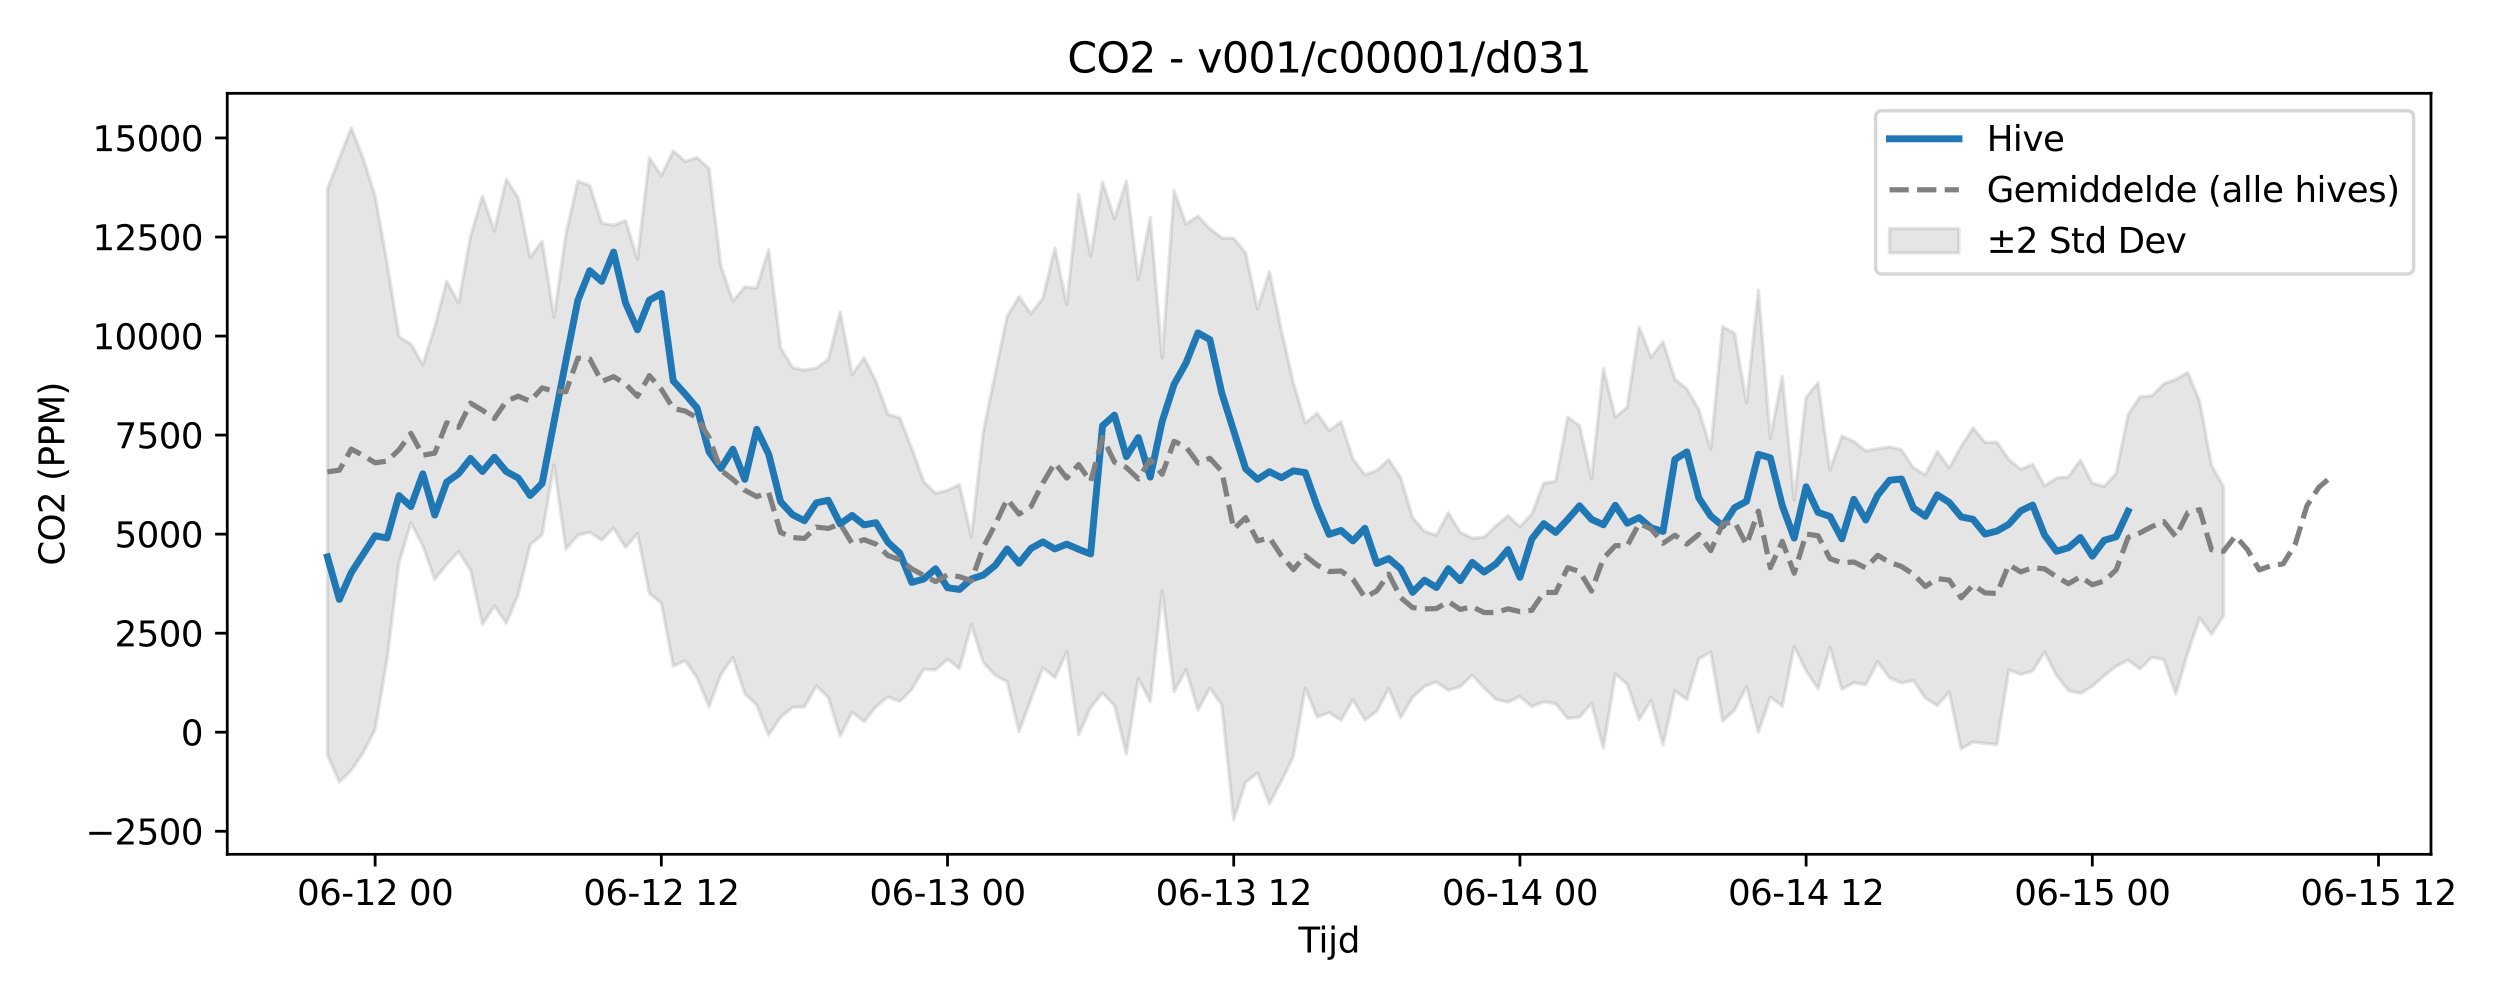 <?xml version="1.0" encoding="utf-8" standalone="no"?>
<!DOCTYPE svg PUBLIC "-//W3C//DTD SVG 1.1//EN"
  "http://www.w3.org/Graphics/SVG/1.1/DTD/svg11.dtd">
<svg xmlns:xlink="http://www.w3.org/1999/xlink" width="720pt" height="288pt" viewBox="0 0 720 288" xmlns="http://www.w3.org/2000/svg" version="1.1">
 <defs>
  <style type="text/css">*{stroke-linejoin: round; stroke-linecap: butt}</style>
 </defs>
 <g id="figure_1">
  <g id="patch_1">
   <path d="M 0 288 
L 720 288 
L 720 0 
L 0 0 
z
" style="fill: #ffffff"/>
  </g>
  <g id="axes_1">
   <g id="patch_2">
    <path d="M 65.45 246.04 
L 700.121 246.04 
L 700.121 26.88 
L 65.45 26.88 
z
" style="fill: #ffffff"/>
   </g>
   <g id="FillBetweenPolyCollection_1">
    <defs>
     <path id="mb97b00d0eb" d="M 94.299 -233.674 
L 94.299 -70.543 
L 97.733 -62.769 
L 101.167 -66.14 
L 104.602 -71.246 
L 108.036 -77.915 
L 111.47 -98.066 
L 114.905 -125.894 
L 118.339 -137.436 
L 121.774 -130.811 
L 125.208 -121.148 
L 128.642 -125.442 
L 132.077 -129.102 
L 135.511 -123.837 
L 138.945 -108.133 
L 142.38 -113.485 
L 145.814 -108.49 
L 149.249 -116.764 
L 152.683 -131.086 
L 156.117 -133.995 
L 159.552 -154.118 
L 162.986 -129.87 
L 166.42 -133.876 
L 169.855 -134.707 
L 173.289 -132.468 
L 176.723 -135.931 
L 180.158 -130.332 
L 183.592 -134.358 
L 187.027 -117.059 
L 190.461 -114.342 
L 193.895 -96.178 
L 197.33 -97.713 
L 200.764 -92.793 
L 204.198 -84.501 
L 207.633 -93.753 
L 211.067 -98.6 
L 214.501 -88.248 
L 217.936 -84.907 
L 221.37 -76.27 
L 224.805 -81.426 
L 228.239 -84.27 
L 231.673 -84.422 
L 235.108 -90.447 
L 238.542 -87.115 
L 241.976 -76.074 
L 245.411 -82.89 
L 248.845 -80.205 
L 252.279 -84.437 
L 255.714 -87.325 
L 259.148 -85.996 
L 262.583 -89.422 
L 266.017 -95.256 
L 269.451 -95.084 
L 272.886 -98.105 
L 276.32 -95.41 
L 279.754 -108.106 
L 283.189 -97.235 
L 286.623 -93.482 
L 290.057 -91.701 
L 293.492 -77.335 
L 296.926 -86.65 
L 300.361 -95.715 
L 303.795 -92.815 
L 307.229 -100.248 
L 310.664 -76.375 
L 314.098 -84.255 
L 317.532 -88.402 
L 320.967 -84.812 
L 324.401 -70.874 
L 327.836 -92.588 
L 331.27 -85.918 
L 334.704 -117.913 
L 338.139 -88.775 
L 341.573 -95.093 
L 345.007 -83.499 
L 348.442 -89.856 
L 351.876 -85.027 
L 355.31 -51.922 
L 358.745 -62.752 
L 362.179 -65.385 
L 365.614 -56.523 
L 369.048 -63.089 
L 372.482 -70.087 
L 375.917 -89.748 
L 379.351 -81.497 
L 382.785 -82.746 
L 386.22 -80.588 
L 389.654 -86.489 
L 393.088 -80.641 
L 396.523 -83.181 
L 399.957 -89.711 
L 403.392 -81.356 
L 406.826 -87.132 
L 410.26 -90.317 
L 413.695 -91.581 
L 417.129 -89.186 
L 420.563 -90.269 
L 423.998 -93.516 
L 427.432 -89.891 
L 430.866 -86.57 
L 434.301 -85.795 
L 437.735 -87.454 
L 441.17 -84.493 
L 444.604 -85.889 
L 448.038 -85.341 
L 451.473 -81.11 
L 454.907 -81.472 
L 458.341 -85.431 
L 461.776 -72.531 
L 465.21 -93.878 
L 468.644 -90.939 
L 472.079 -80.744 
L 475.513 -86.285 
L 478.948 -73.474 
L 482.382 -88.98 
L 485.816 -86.566 
L 489.251 -98.201 
L 492.685 -100.221 
L 496.119 -80.336 
L 499.554 -83.533 
L 502.988 -90.186 
L 506.423 -77.131 
L 509.857 -87.235 
L 513.291 -84.578 
L 516.726 -101.815 
L 520.16 -94.833 
L 523.594 -89.631 
L 527.029 -101.575 
L 530.463 -89.447 
L 533.897 -91.422 
L 537.332 -90.753 
L 540.766 -97.421 
L 544.201 -92.796 
L 547.635 -91.289 
L 551.069 -92.005 
L 554.504 -86.946 
L 557.938 -84.774 
L 561.372 -88.657 
L 564.807 -72.279 
L 568.241 -74.318 
L 571.675 -73.899 
L 575.11 -73.537 
L 578.544 -95.068 
L 581.979 -93.738 
L 585.413 -94.766 
L 588.847 -100.24 
L 592.282 -93.472 
L 595.716 -89.085 
L 599.15 -88.348 
L 602.585 -90.35 
L 606.019 -93.416 
L 609.453 -96.101 
L 612.888 -97.895 
L 616.322 -95.322 
L 619.757 -98.731 
L 623.191 -98.043 
L 626.625 -88.177 
L 630.06 -99.928 
L 633.494 -110.02 
L 636.928 -105.332 
L 640.363 -110.607 
L 640.363 -147.876 
L 640.363 -147.876 
L 636.928 -153.955 
L 633.494 -172.432 
L 630.06 -180.713 
L 626.625 -178.739 
L 623.191 -177.479 
L 619.757 -173.992 
L 616.322 -173.73 
L 612.888 -168.571 
L 609.453 -151.626 
L 606.019 -147.925 
L 602.585 -148.836 
L 599.15 -155.483 
L 595.716 -150.68 
L 592.282 -150.354 
L 588.847 -148.077 
L 585.413 -154.291 
L 581.979 -152.825 
L 578.544 -155.632 
L 575.11 -160.634 
L 571.675 -160.596 
L 568.241 -164.766 
L 564.807 -159.401 
L 561.372 -153.237 
L 557.938 -157.94 
L 554.504 -151.271 
L 551.069 -153.277 
L 547.635 -158.431 
L 544.201 -159.298 
L 540.766 -158.721 
L 537.332 -158.138 
L 533.897 -160.875 
L 530.463 -162.356 
L 527.029 -152.607 
L 523.594 -177.78 
L 520.16 -173.58 
L 516.726 -144.014 
L 513.291 -179.603 
L 509.857 -161.775 
L 506.423 -204.465 
L 502.988 -171.974 
L 499.554 -191.997 
L 496.119 -193.951 
L 492.685 -158.618 
L 489.251 -170.038 
L 485.816 -176.019 
L 482.382 -178.75 
L 478.948 -189.592 
L 475.513 -185.095 
L 472.079 -193.742 
L 468.644 -170.727 
L 465.21 -167.825 
L 461.776 -181.858 
L 458.341 -150.146 
L 454.907 -165.389 
L 451.473 -167.891 
L 448.038 -149.348 
L 444.604 -148.897 
L 441.17 -139.98 
L 437.735 -136.281 
L 434.301 -139.5 
L 430.866 -136.621 
L 427.432 -133.276 
L 423.998 -133.011 
L 420.563 -134.705 
L 417.129 -140.34 
L 413.695 -133.873 
L 410.26 -134.968 
L 406.826 -138.913 
L 403.392 -150.419 
L 399.957 -155.649 
L 396.523 -152.487 
L 393.088 -151.255 
L 389.654 -155.834 
L 386.22 -166.492 
L 382.785 -164.03 
L 379.351 -168.971 
L 375.917 -166.178 
L 372.482 -177.79 
L 369.048 -192.839 
L 365.614 -209.725 
L 362.179 -199.043 
L 358.745 -215.11 
L 355.31 -219.362 
L 351.876 -219.471 
L 348.442 -222.156 
L 345.007 -225.779 
L 341.573 -223.455 
L 338.139 -233.022 
L 334.704 -184.905 
L 331.27 -225.3 
L 327.836 -207.559 
L 324.401 -235.849 
L 320.967 -225.019 
L 317.532 -235.589 
L 314.098 -214.274 
L 310.664 -232.033 
L 307.229 -200.368 
L 303.795 -216.566 
L 300.361 -202.125 
L 296.926 -197.672 
L 293.492 -202.534 
L 290.057 -196.875 
L 286.623 -180.384 
L 283.189 -163.582 
L 279.754 -133.373 
L 276.32 -148.432 
L 272.886 -146.8 
L 269.451 -145.904 
L 266.017 -149.311 
L 262.583 -158.904 
L 259.148 -167.635 
L 255.714 -168.694 
L 252.279 -178.145 
L 248.845 -184.943 
L 245.411 -180.105 
L 241.976 -198.147 
L 238.542 -184.509 
L 235.108 -181.961 
L 231.673 -181.416 
L 228.239 -182.15 
L 224.805 -187.914 
L 221.37 -216.102 
L 217.936 -205.039 
L 214.501 -205.385 
L 211.067 -201.25 
L 207.633 -211.38 
L 204.198 -239.471 
L 200.764 -242.572 
L 197.33 -241.525 
L 193.895 -244.535 
L 190.461 -237.427 
L 187.027 -242.573 
L 183.592 -213.385 
L 180.158 -224.472 
L 176.723 -223.106 
L 173.289 -223.773 
L 169.855 -234.544 
L 166.42 -235.852 
L 162.986 -220.538 
L 159.552 -196.606 
L 156.117 -218.562 
L 152.683 -213.814 
L 149.249 -231.034 
L 145.814 -236.426 
L 142.38 -221.447 
L 138.945 -231.539 
L 135.511 -219.967 
L 132.077 -200.735 
L 128.642 -207.033 
L 125.208 -193.865 
L 121.774 -182.969 
L 118.339 -188.951 
L 114.905 -190.996 
L 111.47 -212.314 
L 108.036 -231.509 
L 104.602 -242.374 
L 101.167 -251.158 
L 97.733 -242.399 
L 94.299 -233.674 
z
" style="stroke: #808080; stroke-opacity: 0.2"/>
    </defs>
    <g clip-path="url(#p42f99fdac4)">
     <use xlink:href="#mb97b00d0eb" x="0" y="288" style="fill: #808080; fill-opacity: 0.2; stroke: #808080; stroke-opacity: 0.2"/>
    </g>
   </g>
   <g id="matplotlib.axis_1">
    <g id="xtick_1">
     <g id="line2d_1">
      <defs>
       <path id="mdf3435627b" d="M 0 0 
L 0 3.5 
" style="stroke: #000000; stroke-width: 0.8"/>
      </defs>
      <g>
       <use xlink:href="#mdf3435627b" x="108.036" y="246.04" style="stroke: #000000; stroke-width: 0.8"/>
      </g>
     </g>
     <g id="text_1">
      <!-- 06-12 00 -->
      <g transform="translate(85.556 260.638) scale(0.1 -0.1)">
       <defs>
        <path id="DejaVuSans-30" d="M 2034 4250 
Q 1547 4250 1301 3770 
Q 1056 3291 1056 2328 
Q 1056 1369 1301 889 
Q 1547 409 2034 409 
Q 2525 409 2770 889 
Q 3016 1369 3016 2328 
Q 3016 3291 2770 3770 
Q 2525 4250 2034 4250 
z
M 2034 4750 
Q 2819 4750 3233 4129 
Q 3647 3509 3647 2328 
Q 3647 1150 3233 529 
Q 2819 -91 2034 -91 
Q 1250 -91 836 529 
Q 422 1150 422 2328 
Q 422 3509 836 4129 
Q 1250 4750 2034 4750 
z
" transform="scale(0.016)"/>
        <path id="DejaVuSans-36" d="M 2113 2584 
Q 1688 2584 1439 2293 
Q 1191 2003 1191 1497 
Q 1191 994 1439 701 
Q 1688 409 2113 409 
Q 2538 409 2786 701 
Q 3034 994 3034 1497 
Q 3034 2003 2786 2293 
Q 2538 2584 2113 2584 
z
M 3366 4563 
L 3366 3988 
Q 3128 4100 2886 4159 
Q 2644 4219 2406 4219 
Q 1781 4219 1451 3797 
Q 1122 3375 1075 2522 
Q 1259 2794 1537 2939 
Q 1816 3084 2150 3084 
Q 2853 3084 3261 2657 
Q 3669 2231 3669 1497 
Q 3669 778 3244 343 
Q 2819 -91 2113 -91 
Q 1303 -91 875 529 
Q 447 1150 447 2328 
Q 447 3434 972 4092 
Q 1497 4750 2381 4750 
Q 2619 4750 2861 4703 
Q 3103 4656 3366 4563 
z
" transform="scale(0.016)"/>
        <path id="DejaVuSans-2d" d="M 313 2009 
L 1997 2009 
L 1997 1497 
L 313 1497 
L 313 2009 
z
" transform="scale(0.016)"/>
        <path id="DejaVuSans-31" d="M 794 531 
L 1825 531 
L 1825 4091 
L 703 3866 
L 703 4441 
L 1819 4666 
L 2450 4666 
L 2450 531 
L 3481 531 
L 3481 0 
L 794 0 
L 794 531 
z
" transform="scale(0.016)"/>
        <path id="DejaVuSans-32" d="M 1228 531 
L 3431 531 
L 3431 0 
L 469 0 
L 469 531 
Q 828 903 1448 1529 
Q 2069 2156 2228 2338 
Q 2531 2678 2651 2914 
Q 2772 3150 2772 3378 
Q 2772 3750 2511 3984 
Q 2250 4219 1831 4219 
Q 1534 4219 1204 4116 
Q 875 4013 500 3803 
L 500 4441 
Q 881 4594 1212 4672 
Q 1544 4750 1819 4750 
Q 2544 4750 2975 4387 
Q 3406 4025 3406 3419 
Q 3406 3131 3298 2873 
Q 3191 2616 2906 2266 
Q 2828 2175 2409 1742 
Q 1991 1309 1228 531 
z
" transform="scale(0.016)"/>
        <path id="DejaVuSans-20" transform="scale(0.016)"/>
       </defs>
       <use xlink:href="#DejaVuSans-30"/>
       <use xlink:href="#DejaVuSans-36" transform="translate(63.623 0)"/>
       <use xlink:href="#DejaVuSans-2d" transform="translate(127.246 0)"/>
       <use xlink:href="#DejaVuSans-31" transform="translate(163.33 0)"/>
       <use xlink:href="#DejaVuSans-32" transform="translate(226.953 0)"/>
       <use xlink:href="#DejaVuSans-20" transform="translate(290.576 0)"/>
       <use xlink:href="#DejaVuSans-30" transform="translate(322.363 0)"/>
       <use xlink:href="#DejaVuSans-30" transform="translate(385.986 0)"/>
      </g>
     </g>
    </g>
    <g id="xtick_2">
     <g id="line2d_2">
      <g>
       <use xlink:href="#mdf3435627b" x="190.461" y="246.04" style="stroke: #000000; stroke-width: 0.8"/>
      </g>
     </g>
     <g id="text_2">
      <!-- 06-12 12 -->
      <g transform="translate(167.98 260.638) scale(0.1 -0.1)">
       <use xlink:href="#DejaVuSans-30"/>
       <use xlink:href="#DejaVuSans-36" transform="translate(63.623 0)"/>
       <use xlink:href="#DejaVuSans-2d" transform="translate(127.246 0)"/>
       <use xlink:href="#DejaVuSans-31" transform="translate(163.33 0)"/>
       <use xlink:href="#DejaVuSans-32" transform="translate(226.953 0)"/>
       <use xlink:href="#DejaVuSans-20" transform="translate(290.576 0)"/>
       <use xlink:href="#DejaVuSans-31" transform="translate(322.363 0)"/>
       <use xlink:href="#DejaVuSans-32" transform="translate(385.986 0)"/>
      </g>
     </g>
    </g>
    <g id="xtick_3">
     <g id="line2d_3">
      <g>
       <use xlink:href="#mdf3435627b" x="272.886" y="246.04" style="stroke: #000000; stroke-width: 0.8"/>
      </g>
     </g>
     <g id="text_3">
      <!-- 06-13 00 -->
      <g transform="translate(250.405 260.638) scale(0.1 -0.1)">
       <defs>
        <path id="DejaVuSans-33" d="M 2597 2516 
Q 3050 2419 3304 2112 
Q 3559 1806 3559 1356 
Q 3559 666 3084 287 
Q 2609 -91 1734 -91 
Q 1441 -91 1130 -33 
Q 819 25 488 141 
L 488 750 
Q 750 597 1062 519 
Q 1375 441 1716 441 
Q 2309 441 2620 675 
Q 2931 909 2931 1356 
Q 2931 1769 2642 2001 
Q 2353 2234 1838 2234 
L 1294 2234 
L 1294 2753 
L 1863 2753 
Q 2328 2753 2575 2939 
Q 2822 3125 2822 3475 
Q 2822 3834 2567 4026 
Q 2313 4219 1838 4219 
Q 1578 4219 1281 4162 
Q 984 4106 628 3988 
L 628 4550 
Q 988 4650 1302 4700 
Q 1616 4750 1894 4750 
Q 2613 4750 3031 4423 
Q 3450 4097 3450 3541 
Q 3450 3153 3228 2886 
Q 3006 2619 2597 2516 
z
" transform="scale(0.016)"/>
       </defs>
       <use xlink:href="#DejaVuSans-30"/>
       <use xlink:href="#DejaVuSans-36" transform="translate(63.623 0)"/>
       <use xlink:href="#DejaVuSans-2d" transform="translate(127.246 0)"/>
       <use xlink:href="#DejaVuSans-31" transform="translate(163.33 0)"/>
       <use xlink:href="#DejaVuSans-33" transform="translate(226.953 0)"/>
       <use xlink:href="#DejaVuSans-20" transform="translate(290.576 0)"/>
       <use xlink:href="#DejaVuSans-30" transform="translate(322.363 0)"/>
       <use xlink:href="#DejaVuSans-30" transform="translate(385.986 0)"/>
      </g>
     </g>
    </g>
    <g id="xtick_4">
     <g id="line2d_4">
      <g>
       <use xlink:href="#mdf3435627b" x="355.31" y="246.04" style="stroke: #000000; stroke-width: 0.8"/>
      </g>
     </g>
     <g id="text_4">
      <!-- 06-13 12 -->
      <g transform="translate(332.83 260.638) scale(0.1 -0.1)">
       <use xlink:href="#DejaVuSans-30"/>
       <use xlink:href="#DejaVuSans-36" transform="translate(63.623 0)"/>
       <use xlink:href="#DejaVuSans-2d" transform="translate(127.246 0)"/>
       <use xlink:href="#DejaVuSans-31" transform="translate(163.33 0)"/>
       <use xlink:href="#DejaVuSans-33" transform="translate(226.953 0)"/>
       <use xlink:href="#DejaVuSans-20" transform="translate(290.576 0)"/>
       <use xlink:href="#DejaVuSans-31" transform="translate(322.363 0)"/>
       <use xlink:href="#DejaVuSans-32" transform="translate(385.986 0)"/>
      </g>
     </g>
    </g>
    <g id="xtick_5">
     <g id="line2d_5">
      <g>
       <use xlink:href="#mdf3435627b" x="437.735" y="246.04" style="stroke: #000000; stroke-width: 0.8"/>
      </g>
     </g>
     <g id="text_5">
      <!-- 06-14 00 -->
      <g transform="translate(415.255 260.638) scale(0.1 -0.1)">
       <defs>
        <path id="DejaVuSans-34" d="M 2419 4116 
L 825 1625 
L 2419 1625 
L 2419 4116 
z
M 2253 4666 
L 3047 4666 
L 3047 1625 
L 3713 1625 
L 3713 1100 
L 3047 1100 
L 3047 0 
L 2419 0 
L 2419 1100 
L 313 1100 
L 313 1709 
L 2253 4666 
z
" transform="scale(0.016)"/>
       </defs>
       <use xlink:href="#DejaVuSans-30"/>
       <use xlink:href="#DejaVuSans-36" transform="translate(63.623 0)"/>
       <use xlink:href="#DejaVuSans-2d" transform="translate(127.246 0)"/>
       <use xlink:href="#DejaVuSans-31" transform="translate(163.33 0)"/>
       <use xlink:href="#DejaVuSans-34" transform="translate(226.953 0)"/>
       <use xlink:href="#DejaVuSans-20" transform="translate(290.576 0)"/>
       <use xlink:href="#DejaVuSans-30" transform="translate(322.363 0)"/>
       <use xlink:href="#DejaVuSans-30" transform="translate(385.986 0)"/>
      </g>
     </g>
    </g>
    <g id="xtick_6">
     <g id="line2d_6">
      <g>
       <use xlink:href="#mdf3435627b" x="520.16" y="246.04" style="stroke: #000000; stroke-width: 0.8"/>
      </g>
     </g>
     <g id="text_6">
      <!-- 06-14 12 -->
      <g transform="translate(497.68 260.638) scale(0.1 -0.1)">
       <use xlink:href="#DejaVuSans-30"/>
       <use xlink:href="#DejaVuSans-36" transform="translate(63.623 0)"/>
       <use xlink:href="#DejaVuSans-2d" transform="translate(127.246 0)"/>
       <use xlink:href="#DejaVuSans-31" transform="translate(163.33 0)"/>
       <use xlink:href="#DejaVuSans-34" transform="translate(226.953 0)"/>
       <use xlink:href="#DejaVuSans-20" transform="translate(290.576 0)"/>
       <use xlink:href="#DejaVuSans-31" transform="translate(322.363 0)"/>
       <use xlink:href="#DejaVuSans-32" transform="translate(385.986 0)"/>
      </g>
     </g>
    </g>
    <g id="xtick_7">
     <g id="line2d_7">
      <g>
       <use xlink:href="#mdf3435627b" x="602.585" y="246.04" style="stroke: #000000; stroke-width: 0.8"/>
      </g>
     </g>
     <g id="text_7">
      <!-- 06-15 00 -->
      <g transform="translate(580.104 260.638) scale(0.1 -0.1)">
       <defs>
        <path id="DejaVuSans-35" d="M 691 4666 
L 3169 4666 
L 3169 4134 
L 1269 4134 
L 1269 2991 
Q 1406 3038 1543 3061 
Q 1681 3084 1819 3084 
Q 2600 3084 3056 2656 
Q 3513 2228 3513 1497 
Q 3513 744 3044 326 
Q 2575 -91 1722 -91 
Q 1428 -91 1123 -41 
Q 819 9 494 109 
L 494 744 
Q 775 591 1075 516 
Q 1375 441 1709 441 
Q 2250 441 2565 725 
Q 2881 1009 2881 1497 
Q 2881 1984 2565 2268 
Q 2250 2553 1709 2553 
Q 1456 2553 1204 2497 
Q 953 2441 691 2322 
L 691 4666 
z
" transform="scale(0.016)"/>
       </defs>
       <use xlink:href="#DejaVuSans-30"/>
       <use xlink:href="#DejaVuSans-36" transform="translate(63.623 0)"/>
       <use xlink:href="#DejaVuSans-2d" transform="translate(127.246 0)"/>
       <use xlink:href="#DejaVuSans-31" transform="translate(163.33 0)"/>
       <use xlink:href="#DejaVuSans-35" transform="translate(226.953 0)"/>
       <use xlink:href="#DejaVuSans-20" transform="translate(290.576 0)"/>
       <use xlink:href="#DejaVuSans-30" transform="translate(322.363 0)"/>
       <use xlink:href="#DejaVuSans-30" transform="translate(385.986 0)"/>
      </g>
     </g>
    </g>
    <g id="xtick_8">
     <g id="line2d_8">
      <g>
       <use xlink:href="#mdf3435627b" x="685.01" y="246.04" style="stroke: #000000; stroke-width: 0.8"/>
      </g>
     </g>
     <g id="text_8">
      <!-- 06-15 12 -->
      <g transform="translate(662.529 260.638) scale(0.1 -0.1)">
       <use xlink:href="#DejaVuSans-30"/>
       <use xlink:href="#DejaVuSans-36" transform="translate(63.623 0)"/>
       <use xlink:href="#DejaVuSans-2d" transform="translate(127.246 0)"/>
       <use xlink:href="#DejaVuSans-31" transform="translate(163.33 0)"/>
       <use xlink:href="#DejaVuSans-35" transform="translate(226.953 0)"/>
       <use xlink:href="#DejaVuSans-20" transform="translate(290.576 0)"/>
       <use xlink:href="#DejaVuSans-31" transform="translate(322.363 0)"/>
       <use xlink:href="#DejaVuSans-32" transform="translate(385.986 0)"/>
      </g>
     </g>
    </g>
    <g id="text_9">
     <!-- Tijd -->
     <g transform="translate(373.935 274.317) scale(0.1 -0.1)">
      <defs>
       <path id="DejaVuSans-54" d="M -19 4666 
L 3928 4666 
L 3928 4134 
L 2272 4134 
L 2272 0 
L 1638 0 
L 1638 4134 
L -19 4134 
L -19 4666 
z
" transform="scale(0.016)"/>
       <path id="DejaVuSans-69" d="M 603 3500 
L 1178 3500 
L 1178 0 
L 603 0 
L 603 3500 
z
M 603 4863 
L 1178 4863 
L 1178 4134 
L 603 4134 
L 603 4863 
z
" transform="scale(0.016)"/>
       <path id="DejaVuSans-6a" d="M 603 3500 
L 1178 3500 
L 1178 -63 
Q 1178 -731 923 -1031 
Q 669 -1331 103 -1331 
L -116 -1331 
L -116 -844 
L 38 -844 
Q 366 -844 484 -692 
Q 603 -541 603 -63 
L 603 3500 
z
M 603 4863 
L 1178 4863 
L 1178 4134 
L 603 4134 
L 603 4863 
z
" transform="scale(0.016)"/>
       <path id="DejaVuSans-64" d="M 2906 2969 
L 2906 4863 
L 3481 4863 
L 3481 0 
L 2906 0 
L 2906 525 
Q 2725 213 2448 61 
Q 2172 -91 1784 -91 
Q 1150 -91 751 415 
Q 353 922 353 1747 
Q 353 2572 751 3078 
Q 1150 3584 1784 3584 
Q 2172 3584 2448 3432 
Q 2725 3281 2906 2969 
z
M 947 1747 
Q 947 1113 1208 752 
Q 1469 391 1925 391 
Q 2381 391 2643 752 
Q 2906 1113 2906 1747 
Q 2906 2381 2643 2742 
Q 2381 3103 1925 3103 
Q 1469 3103 1208 2742 
Q 947 2381 947 1747 
z
" transform="scale(0.016)"/>
      </defs>
      <use xlink:href="#DejaVuSans-54"/>
      <use xlink:href="#DejaVuSans-69" transform="translate(57.959 0)"/>
      <use xlink:href="#DejaVuSans-6a" transform="translate(85.742 0)"/>
      <use xlink:href="#DejaVuSans-64" transform="translate(113.525 0)"/>
     </g>
    </g>
   </g>
   <g id="matplotlib.axis_2">
    <g id="ytick_1">
     <g id="line2d_9">
      <defs>
       <path id="ma749aca6c9" d="M 0 0 
L -3.5 0 
" style="stroke: #000000; stroke-width: 0.8"/>
      </defs>
      <g>
       <use xlink:href="#ma749aca6c9" x="65.45" y="239.405" style="stroke: #000000; stroke-width: 0.8"/>
      </g>
     </g>
     <g id="text_10">
      <!-- −2500 -->
      <g transform="translate(24.62 243.205) scale(0.1 -0.1)">
       <defs>
        <path id="DejaVuSans-2212" d="M 678 2272 
L 4684 2272 
L 4684 1741 
L 678 1741 
L 678 2272 
z
" transform="scale(0.016)"/>
       </defs>
       <use xlink:href="#DejaVuSans-2212"/>
       <use xlink:href="#DejaVuSans-32" transform="translate(83.789 0)"/>
       <use xlink:href="#DejaVuSans-35" transform="translate(147.412 0)"/>
       <use xlink:href="#DejaVuSans-30" transform="translate(211.035 0)"/>
       <use xlink:href="#DejaVuSans-30" transform="translate(274.658 0)"/>
      </g>
     </g>
    </g>
    <g id="ytick_2">
     <g id="line2d_10">
      <g>
       <use xlink:href="#ma749aca6c9" x="65.45" y="210.88" style="stroke: #000000; stroke-width: 0.8"/>
      </g>
     </g>
     <g id="text_11">
      <!-- 0 -->
      <g transform="translate(52.087 214.68) scale(0.1 -0.1)">
       <use xlink:href="#DejaVuSans-30"/>
      </g>
     </g>
    </g>
    <g id="ytick_3">
     <g id="line2d_11">
      <g>
       <use xlink:href="#ma749aca6c9" x="65.45" y="182.356" style="stroke: #000000; stroke-width: 0.8"/>
      </g>
     </g>
     <g id="text_12">
      <!-- 2500 -->
      <g transform="translate(33 186.155) scale(0.1 -0.1)">
       <use xlink:href="#DejaVuSans-32"/>
       <use xlink:href="#DejaVuSans-35" transform="translate(63.623 0)"/>
       <use xlink:href="#DejaVuSans-30" transform="translate(127.246 0)"/>
       <use xlink:href="#DejaVuSans-30" transform="translate(190.869 0)"/>
      </g>
     </g>
    </g>
    <g id="ytick_4">
     <g id="line2d_12">
      <g>
       <use xlink:href="#ma749aca6c9" x="65.45" y="153.831" style="stroke: #000000; stroke-width: 0.8"/>
      </g>
     </g>
     <g id="text_13">
      <!-- 5000 -->
      <g transform="translate(33 157.63) scale(0.1 -0.1)">
       <use xlink:href="#DejaVuSans-35"/>
       <use xlink:href="#DejaVuSans-30" transform="translate(63.623 0)"/>
       <use xlink:href="#DejaVuSans-30" transform="translate(127.246 0)"/>
       <use xlink:href="#DejaVuSans-30" transform="translate(190.869 0)"/>
      </g>
     </g>
    </g>
    <g id="ytick_5">
     <g id="line2d_13">
      <g>
       <use xlink:href="#ma749aca6c9" x="65.45" y="125.306" style="stroke: #000000; stroke-width: 0.8"/>
      </g>
     </g>
     <g id="text_14">
      <!-- 7500 -->
      <g transform="translate(33 129.105) scale(0.1 -0.1)">
       <defs>
        <path id="DejaVuSans-37" d="M 525 4666 
L 3525 4666 
L 3525 4397 
L 1831 0 
L 1172 0 
L 2766 4134 
L 525 4134 
L 525 4666 
z
" transform="scale(0.016)"/>
       </defs>
       <use xlink:href="#DejaVuSans-37"/>
       <use xlink:href="#DejaVuSans-35" transform="translate(63.623 0)"/>
       <use xlink:href="#DejaVuSans-30" transform="translate(127.246 0)"/>
       <use xlink:href="#DejaVuSans-30" transform="translate(190.869 0)"/>
      </g>
     </g>
    </g>
    <g id="ytick_6">
     <g id="line2d_14">
      <g>
       <use xlink:href="#ma749aca6c9" x="65.45" y="96.781" style="stroke: #000000; stroke-width: 0.8"/>
      </g>
     </g>
     <g id="text_15">
      <!-- 10000 -->
      <g transform="translate(26.637 100.58) scale(0.1 -0.1)">
       <use xlink:href="#DejaVuSans-31"/>
       <use xlink:href="#DejaVuSans-30" transform="translate(63.623 0)"/>
       <use xlink:href="#DejaVuSans-30" transform="translate(127.246 0)"/>
       <use xlink:href="#DejaVuSans-30" transform="translate(190.869 0)"/>
       <use xlink:href="#DejaVuSans-30" transform="translate(254.492 0)"/>
      </g>
     </g>
    </g>
    <g id="ytick_7">
     <g id="line2d_15">
      <g>
       <use xlink:href="#ma749aca6c9" x="65.45" y="68.256" style="stroke: #000000; stroke-width: 0.8"/>
      </g>
     </g>
     <g id="text_16">
      <!-- 12500 -->
      <g transform="translate(26.637 72.055) scale(0.1 -0.1)">
       <use xlink:href="#DejaVuSans-31"/>
       <use xlink:href="#DejaVuSans-32" transform="translate(63.623 0)"/>
       <use xlink:href="#DejaVuSans-35" transform="translate(127.246 0)"/>
       <use xlink:href="#DejaVuSans-30" transform="translate(190.869 0)"/>
       <use xlink:href="#DejaVuSans-30" transform="translate(254.492 0)"/>
      </g>
     </g>
    </g>
    <g id="ytick_8">
     <g id="line2d_16">
      <g>
       <use xlink:href="#ma749aca6c9" x="65.45" y="39.731" style="stroke: #000000; stroke-width: 0.8"/>
      </g>
     </g>
     <g id="text_17">
      <!-- 15000 -->
      <g transform="translate(26.637 43.531) scale(0.1 -0.1)">
       <use xlink:href="#DejaVuSans-31"/>
       <use xlink:href="#DejaVuSans-35" transform="translate(63.623 0)"/>
       <use xlink:href="#DejaVuSans-30" transform="translate(127.246 0)"/>
       <use xlink:href="#DejaVuSans-30" transform="translate(190.869 0)"/>
       <use xlink:href="#DejaVuSans-30" transform="translate(254.492 0)"/>
      </g>
     </g>
    </g>
    <g id="text_18">
     <!-- CO2 (PPM) -->
     <g transform="translate(18.541 162.903) rotate(-90) scale(0.1 -0.1)">
      <defs>
       <path id="DejaVuSans-43" d="M 4122 4306 
L 4122 3641 
Q 3803 3938 3442 4084 
Q 3081 4231 2675 4231 
Q 1875 4231 1450 3742 
Q 1025 3253 1025 2328 
Q 1025 1406 1450 917 
Q 1875 428 2675 428 
Q 3081 428 3442 575 
Q 3803 722 4122 1019 
L 4122 359 
Q 3791 134 3420 21 
Q 3050 -91 2638 -91 
Q 1578 -91 968 557 
Q 359 1206 359 2328 
Q 359 3453 968 4101 
Q 1578 4750 2638 4750 
Q 3056 4750 3426 4639 
Q 3797 4528 4122 4306 
z
" transform="scale(0.016)"/>
       <path id="DejaVuSans-4f" d="M 2522 4238 
Q 1834 4238 1429 3725 
Q 1025 3213 1025 2328 
Q 1025 1447 1429 934 
Q 1834 422 2522 422 
Q 3209 422 3611 934 
Q 4013 1447 4013 2328 
Q 4013 3213 3611 3725 
Q 3209 4238 2522 4238 
z
M 2522 4750 
Q 3503 4750 4090 4092 
Q 4678 3434 4678 2328 
Q 4678 1225 4090 567 
Q 3503 -91 2522 -91 
Q 1538 -91 948 565 
Q 359 1222 359 2328 
Q 359 3434 948 4092 
Q 1538 4750 2522 4750 
z
" transform="scale(0.016)"/>
       <path id="DejaVuSans-28" d="M 1984 4856 
Q 1566 4138 1362 3434 
Q 1159 2731 1159 2009 
Q 1159 1288 1364 580 
Q 1569 -128 1984 -844 
L 1484 -844 
Q 1016 -109 783 600 
Q 550 1309 550 2009 
Q 550 2706 781 3412 
Q 1013 4119 1484 4856 
L 1984 4856 
z
" transform="scale(0.016)"/>
       <path id="DejaVuSans-50" d="M 1259 4147 
L 1259 2394 
L 2053 2394 
Q 2494 2394 2734 2622 
Q 2975 2850 2975 3272 
Q 2975 3691 2734 3919 
Q 2494 4147 2053 4147 
L 1259 4147 
z
M 628 4666 
L 2053 4666 
Q 2838 4666 3239 4311 
Q 3641 3956 3641 3272 
Q 3641 2581 3239 2228 
Q 2838 1875 2053 1875 
L 1259 1875 
L 1259 0 
L 628 0 
L 628 4666 
z
" transform="scale(0.016)"/>
       <path id="DejaVuSans-4d" d="M 628 4666 
L 1569 4666 
L 2759 1491 
L 3956 4666 
L 4897 4666 
L 4897 0 
L 4281 0 
L 4281 4097 
L 3078 897 
L 2444 897 
L 1241 4097 
L 1241 0 
L 628 0 
L 628 4666 
z
" transform="scale(0.016)"/>
       <path id="DejaVuSans-29" d="M 513 4856 
L 1013 4856 
Q 1481 4119 1714 3412 
Q 1947 2706 1947 2009 
Q 1947 1309 1714 600 
Q 1481 -109 1013 -844 
L 513 -844 
Q 928 -128 1133 580 
Q 1338 1288 1338 2009 
Q 1338 2731 1133 3434 
Q 928 4138 513 4856 
z
" transform="scale(0.016)"/>
      </defs>
      <use xlink:href="#DejaVuSans-43"/>
      <use xlink:href="#DejaVuSans-4f" transform="translate(69.824 0)"/>
      <use xlink:href="#DejaVuSans-32" transform="translate(148.535 0)"/>
      <use xlink:href="#DejaVuSans-20" transform="translate(212.158 0)"/>
      <use xlink:href="#DejaVuSans-28" transform="translate(243.945 0)"/>
      <use xlink:href="#DejaVuSans-50" transform="translate(282.959 0)"/>
      <use xlink:href="#DejaVuSans-50" transform="translate(343.262 0)"/>
      <use xlink:href="#DejaVuSans-4d" transform="translate(403.564 0)"/>
      <use xlink:href="#DejaVuSans-29" transform="translate(489.844 0)"/>
     </g>
    </g>
   </g>
   <g id="line2d_17">
    <path d="M 94.299 160.386 
L 97.733 172.623 
L 101.167 164.914 
L 108.036 154.291 
L 111.47 154.93 
L 114.905 142.736 
L 118.339 145.886 
L 121.774 136.461 
L 125.208 148.343 
L 128.642 138.853 
L 132.077 136.412 
L 135.511 132.03 
L 138.945 135.78 
L 142.38 131.684 
L 145.814 135.797 
L 149.249 137.667 
L 152.683 142.698 
L 156.117 139.234 
L 162.986 103.844 
L 166.42 86.489 
L 169.855 77.966 
L 173.289 81.031 
L 176.723 72.6 
L 180.158 87.265 
L 183.592 94.978 
L 187.027 86.436 
L 190.461 84.55 
L 193.895 109.689 
L 197.33 113.493 
L 200.764 117.536 
L 204.198 130.098 
L 207.633 134.902 
L 211.067 129.383 
L 214.501 138.055 
L 217.936 123.655 
L 221.37 130.771 
L 224.805 144.478 
L 228.239 148.232 
L 231.673 149.957 
L 235.108 144.817 
L 238.542 144.083 
L 241.976 150.898 
L 245.411 148.449 
L 248.845 151.161 
L 252.279 150.537 
L 255.714 156.155 
L 259.148 159.342 
L 262.583 167.732 
L 266.017 166.766 
L 269.451 163.803 
L 272.886 169.261 
L 276.32 169.759 
L 279.754 166.751 
L 283.189 165.617 
L 286.623 162.852 
L 290.057 158.098 
L 293.492 162.202 
L 296.926 157.946 
L 300.361 156.067 
L 303.795 158.087 
L 307.229 156.717 
L 310.664 158.201 
L 314.098 159.536 
L 317.532 122.621 
L 320.967 119.57 
L 324.401 131.509 
L 327.836 126.025 
L 331.27 137.408 
L 334.704 121.362 
L 338.139 110.671 
L 341.573 104.532 
L 345.007 95.876 
L 348.442 97.808 
L 351.876 113.223 
L 358.745 135.004 
L 362.179 138.051 
L 365.614 135.845 
L 369.048 137.572 
L 372.482 135.598 
L 375.917 136.119 
L 379.351 145.817 
L 382.785 153.888 
L 386.22 152.77 
L 389.654 155.774 
L 393.088 152.153 
L 396.523 162.282 
L 399.957 160.863 
L 403.392 163.818 
L 406.826 170.592 
L 410.26 167.104 
L 413.695 169.208 
L 417.129 163.788 
L 420.563 167.237 
L 423.998 161.962 
L 427.432 164.75 
L 430.866 162.388 
L 434.301 158.277 
L 437.735 166.252 
L 441.17 155.2 
L 444.604 150.811 
L 448.038 153.34 
L 451.473 149.62 
L 454.907 145.676 
L 458.341 149.567 
L 461.776 151.13 
L 465.21 145.536 
L 468.644 150.685 
L 472.079 149.065 
L 475.513 152.034 
L 478.948 153.059 
L 482.382 132.293 
L 485.816 130.155 
L 489.251 143.402 
L 492.685 148.609 
L 496.119 151.454 
L 499.554 146.216 
L 502.988 144.383 
L 506.423 130.843 
L 509.857 131.863 
L 513.291 145.6 
L 516.726 154.968 
L 520.16 140.213 
L 523.594 147.555 
L 527.029 148.742 
L 530.463 155.177 
L 533.897 143.82 
L 537.332 149.752 
L 540.766 142.596 
L 544.201 138.306 
L 547.635 137.956 
L 551.069 146.317 
L 554.504 148.692 
L 557.938 142.52 
L 561.372 144.68 
L 564.807 148.862 
L 568.241 149.563 
L 571.675 153.812 
L 575.11 152.956 
L 578.544 150.978 
L 581.979 147.125 
L 585.413 145.467 
L 588.847 154.105 
L 592.282 158.764 
L 595.716 157.752 
L 599.15 154.812 
L 602.585 160.175 
L 606.019 155.599 
L 609.453 154.591 
L 612.888 147.24 
L 612.888 147.24 
" clip-path="url(#p42f99fdac4)" style="fill: none; stroke: #1f77b4; stroke-width: 2; stroke-linecap: square"/>
   </g>
   <g id="line2d_18">
    <path d="M 94.299 135.892 
L 97.733 135.416 
L 101.167 129.351 
L 104.602 131.19 
L 108.036 133.288 
L 111.47 132.81 
L 114.905 129.555 
L 118.339 124.806 
L 121.774 131.11 
L 125.208 130.494 
L 128.642 121.762 
L 132.077 123.081 
L 135.511 116.098 
L 138.945 118.164 
L 142.38 120.534 
L 145.814 115.542 
L 149.249 114.101 
L 152.683 115.55 
L 156.117 111.722 
L 159.552 112.638 
L 162.986 112.796 
L 166.42 103.136 
L 169.855 103.374 
L 173.289 109.88 
L 176.723 108.481 
L 180.158 110.598 
L 183.592 114.128 
L 187.027 108.184 
L 190.461 112.115 
L 193.895 117.643 
L 197.33 118.381 
L 200.764 120.318 
L 204.198 126.014 
L 207.633 135.433 
L 211.067 138.075 
L 214.501 141.184 
L 217.936 143.027 
L 221.37 141.814 
L 224.805 153.33 
L 228.239 154.79 
L 231.673 155.081 
L 235.108 151.796 
L 238.542 152.188 
L 241.976 150.889 
L 245.411 156.502 
L 248.845 155.426 
L 252.279 156.709 
L 255.714 159.99 
L 259.148 161.184 
L 262.583 163.837 
L 269.451 167.506 
L 272.886 165.548 
L 276.32 166.079 
L 279.754 167.26 
L 283.189 157.591 
L 286.623 151.067 
L 290.057 143.712 
L 293.492 148.065 
L 296.926 145.839 
L 300.361 139.08 
L 303.795 133.309 
L 307.229 137.692 
L 310.664 133.796 
L 314.098 138.735 
L 317.532 126.005 
L 320.967 133.084 
L 324.401 134.638 
L 327.836 137.926 
L 331.27 132.391 
L 334.704 136.591 
L 338.139 127.102 
L 341.573 128.726 
L 345.007 133.361 
L 348.442 131.994 
L 351.876 135.751 
L 355.31 152.358 
L 358.745 149.069 
L 362.179 155.786 
L 365.614 154.876 
L 369.048 160.036 
L 372.482 164.061 
L 375.917 160.037 
L 379.351 162.766 
L 382.785 164.612 
L 386.22 164.46 
L 389.654 166.838 
L 393.088 172.052 
L 396.523 170.166 
L 399.957 165.32 
L 403.392 172.113 
L 406.826 174.977 
L 410.26 175.357 
L 413.695 175.273 
L 417.129 173.237 
L 420.563 175.513 
L 423.998 174.736 
L 427.432 176.417 
L 430.866 176.405 
L 434.301 175.352 
L 437.735 176.133 
L 441.17 175.764 
L 444.604 170.607 
L 448.038 170.655 
L 451.473 163.5 
L 454.907 164.57 
L 458.341 170.212 
L 461.776 160.805 
L 465.21 157.149 
L 468.644 157.167 
L 472.079 150.757 
L 475.513 152.31 
L 478.948 156.467 
L 482.382 154.135 
L 485.816 156.707 
L 489.251 153.881 
L 492.685 158.58 
L 496.119 150.857 
L 499.554 150.235 
L 502.988 156.92 
L 506.423 147.202 
L 509.857 163.495 
L 513.291 155.909 
L 516.726 165.085 
L 520.16 153.793 
L 523.594 154.294 
L 527.029 160.909 
L 530.463 162.098 
L 533.897 161.852 
L 537.332 163.554 
L 540.766 159.929 
L 544.201 161.953 
L 547.635 163.14 
L 551.069 165.359 
L 554.504 168.892 
L 557.938 166.643 
L 561.372 167.053 
L 564.807 172.16 
L 568.241 168.458 
L 571.675 170.752 
L 575.11 170.915 
L 578.544 162.65 
L 581.979 164.718 
L 585.413 163.471 
L 588.847 163.842 
L 592.282 166.087 
L 595.716 168.117 
L 599.15 166.084 
L 602.585 168.407 
L 606.019 167.329 
L 609.453 164.136 
L 612.888 154.767 
L 616.322 153.474 
L 619.757 151.638 
L 623.191 150.239 
L 626.625 154.542 
L 630.06 147.68 
L 633.494 146.774 
L 636.928 158.357 
L 640.363 158.759 
L 643.797 154.363 
L 647.231 158.246 
L 650.666 164.115 
L 654.1 162.924 
L 657.535 162.4 
L 660.969 156.9 
L 664.403 145.667 
L 667.838 140.333 
L 671.272 137.4 
L 671.272 137.4 
" clip-path="url(#p42f99fdac4)" style="fill: none; stroke-dasharray: 5.55,2.4; stroke-dashoffset: 0; stroke: #808080; stroke-width: 1.5"/>
   </g>
   <g id="patch_3">
    <path d="M 65.45 246.04 
L 65.45 26.88 
" style="fill: none; stroke: #000000; stroke-width: 0.8; stroke-linejoin: miter; stroke-linecap: square"/>
   </g>
   <g id="patch_4">
    <path d="M 700.121 246.04 
L 700.121 26.88 
" style="fill: none; stroke: #000000; stroke-width: 0.8; stroke-linejoin: miter; stroke-linecap: square"/>
   </g>
   <g id="patch_5">
    <path d="M 65.45 246.04 
L 700.121 246.04 
" style="fill: none; stroke: #000000; stroke-width: 0.8; stroke-linejoin: miter; stroke-linecap: square"/>
   </g>
   <g id="patch_6">
    <path d="M 65.45 26.88 
L 700.121 26.88 
" style="fill: none; stroke: #000000; stroke-width: 0.8; stroke-linejoin: miter; stroke-linecap: square"/>
   </g>
   <g id="text_19">
    <!-- CO2 - v001/c00001/d031 -->
    <g transform="translate(307.382 20.88) scale(0.12 -0.12)">
     <defs>
      <path id="DejaVuSans-76" d="M 191 3500 
L 800 3500 
L 1894 563 
L 2988 3500 
L 3597 3500 
L 2284 0 
L 1503 0 
L 191 3500 
z
" transform="scale(0.016)"/>
      <path id="DejaVuSans-2f" d="M 1625 4666 
L 2156 4666 
L 531 -594 
L 0 -594 
L 1625 4666 
z
" transform="scale(0.016)"/>
      <path id="DejaVuSans-63" d="M 3122 3366 
L 3122 2828 
Q 2878 2963 2633 3030 
Q 2388 3097 2138 3097 
Q 1578 3097 1268 2742 
Q 959 2388 959 1747 
Q 959 1106 1268 751 
Q 1578 397 2138 397 
Q 2388 397 2633 464 
Q 2878 531 3122 666 
L 3122 134 
Q 2881 22 2623 -34 
Q 2366 -91 2075 -91 
Q 1284 -91 818 406 
Q 353 903 353 1747 
Q 353 2603 823 3093 
Q 1294 3584 2113 3584 
Q 2378 3584 2631 3529 
Q 2884 3475 3122 3366 
z
" transform="scale(0.016)"/>
     </defs>
     <use xlink:href="#DejaVuSans-43"/>
     <use xlink:href="#DejaVuSans-4f" transform="translate(69.824 0)"/>
     <use xlink:href="#DejaVuSans-32" transform="translate(148.535 0)"/>
     <use xlink:href="#DejaVuSans-20" transform="translate(212.158 0)"/>
     <use xlink:href="#DejaVuSans-2d" transform="translate(243.945 0)"/>
     <use xlink:href="#DejaVuSans-20" transform="translate(280.029 0)"/>
     <use xlink:href="#DejaVuSans-76" transform="translate(311.816 0)"/>
     <use xlink:href="#DejaVuSans-30" transform="translate(370.996 0)"/>
     <use xlink:href="#DejaVuSans-30" transform="translate(434.619 0)"/>
     <use xlink:href="#DejaVuSans-31" transform="translate(498.242 0)"/>
     <use xlink:href="#DejaVuSans-2f" transform="translate(561.865 0)"/>
     <use xlink:href="#DejaVuSans-63" transform="translate(595.557 0)"/>
     <use xlink:href="#DejaVuSans-30" transform="translate(650.537 0)"/>
     <use xlink:href="#DejaVuSans-30" transform="translate(714.16 0)"/>
     <use xlink:href="#DejaVuSans-30" transform="translate(777.783 0)"/>
     <use xlink:href="#DejaVuSans-30" transform="translate(841.406 0)"/>
     <use xlink:href="#DejaVuSans-31" transform="translate(905.029 0)"/>
     <use xlink:href="#DejaVuSans-2f" transform="translate(968.652 0)"/>
     <use xlink:href="#DejaVuSans-64" transform="translate(1002.344 0)"/>
     <use xlink:href="#DejaVuSans-30" transform="translate(1065.82 0)"/>
     <use xlink:href="#DejaVuSans-33" transform="translate(1129.443 0)"/>
     <use xlink:href="#DejaVuSans-31" transform="translate(1193.066 0)"/>
    </g>
   </g>
   <g id="legend_1">
    <g id="patch_7">
     <path d="M 542.177 78.914 
L 693.121 78.914 
Q 695.121 78.914 695.121 76.914 
L 695.121 33.88 
Q 695.121 31.88 693.121 31.88 
L 542.177 31.88 
Q 540.177 31.88 540.177 33.88 
L 540.177 76.914 
Q 540.177 78.914 542.177 78.914 
z
" style="fill: #ffffff; opacity: 0.8; stroke: #cccccc; stroke-linejoin: miter"/>
    </g>
    <g id="line2d_19">
     <path d="M 544.177 39.978 
L 554.177 39.978 
L 564.177 39.978 
" style="fill: none; stroke: #1f77b4; stroke-width: 2; stroke-linecap: square"/>
    </g>
    <g id="text_20">
     <!-- Hive -->
     <g transform="translate(572.177 43.478) scale(0.1 -0.1)">
      <defs>
       <path id="DejaVuSans-48" d="M 628 4666 
L 1259 4666 
L 1259 2753 
L 3553 2753 
L 3553 4666 
L 4184 4666 
L 4184 0 
L 3553 0 
L 3553 2222 
L 1259 2222 
L 1259 0 
L 628 0 
L 628 4666 
z
" transform="scale(0.016)"/>
       <path id="DejaVuSans-65" d="M 3597 1894 
L 3597 1613 
L 953 1613 
Q 991 1019 1311 708 
Q 1631 397 2203 397 
Q 2534 397 2845 478 
Q 3156 559 3463 722 
L 3463 178 
Q 3153 47 2828 -22 
Q 2503 -91 2169 -91 
Q 1331 -91 842 396 
Q 353 884 353 1716 
Q 353 2575 817 3079 
Q 1281 3584 2069 3584 
Q 2775 3584 3186 3129 
Q 3597 2675 3597 1894 
z
M 3022 2063 
Q 3016 2534 2758 2815 
Q 2500 3097 2075 3097 
Q 1594 3097 1305 2825 
Q 1016 2553 972 2059 
L 3022 2063 
z
" transform="scale(0.016)"/>
      </defs>
      <use xlink:href="#DejaVuSans-48"/>
      <use xlink:href="#DejaVuSans-69" transform="translate(75.195 0)"/>
      <use xlink:href="#DejaVuSans-76" transform="translate(102.979 0)"/>
      <use xlink:href="#DejaVuSans-65" transform="translate(162.158 0)"/>
     </g>
    </g>
    <g id="line2d_20">
     <path d="M 544.177 54.657 
L 554.177 54.657 
L 564.177 54.657 
" style="fill: none; stroke-dasharray: 5.55,2.4; stroke-dashoffset: 0; stroke: #808080; stroke-width: 1.5"/>
    </g>
    <g id="text_21">
     <!-- Gemiddelde (alle hives) -->
     <g transform="translate(572.177 58.157) scale(0.1 -0.1)">
      <defs>
       <path id="DejaVuSans-47" d="M 3809 666 
L 3809 1919 
L 2778 1919 
L 2778 2438 
L 4434 2438 
L 4434 434 
Q 4069 175 3628 42 
Q 3188 -91 2688 -91 
Q 1594 -91 976 548 
Q 359 1188 359 2328 
Q 359 3472 976 4111 
Q 1594 4750 2688 4750 
Q 3144 4750 3555 4637 
Q 3966 4525 4313 4306 
L 4313 3634 
Q 3963 3931 3569 4081 
Q 3175 4231 2741 4231 
Q 1884 4231 1454 3753 
Q 1025 3275 1025 2328 
Q 1025 1384 1454 906 
Q 1884 428 2741 428 
Q 3075 428 3337 486 
Q 3600 544 3809 666 
z
" transform="scale(0.016)"/>
       <path id="DejaVuSans-6d" d="M 3328 2828 
Q 3544 3216 3844 3400 
Q 4144 3584 4550 3584 
Q 5097 3584 5394 3201 
Q 5691 2819 5691 2113 
L 5691 0 
L 5113 0 
L 5113 2094 
Q 5113 2597 4934 2840 
Q 4756 3084 4391 3084 
Q 3944 3084 3684 2787 
Q 3425 2491 3425 1978 
L 3425 0 
L 2847 0 
L 2847 2094 
Q 2847 2600 2669 2842 
Q 2491 3084 2119 3084 
Q 1678 3084 1418 2786 
Q 1159 2488 1159 1978 
L 1159 0 
L 581 0 
L 581 3500 
L 1159 3500 
L 1159 2956 
Q 1356 3278 1631 3431 
Q 1906 3584 2284 3584 
Q 2666 3584 2933 3390 
Q 3200 3197 3328 2828 
z
" transform="scale(0.016)"/>
       <path id="DejaVuSans-6c" d="M 603 4863 
L 1178 4863 
L 1178 0 
L 603 0 
L 603 4863 
z
" transform="scale(0.016)"/>
       <path id="DejaVuSans-61" d="M 2194 1759 
Q 1497 1759 1228 1600 
Q 959 1441 959 1056 
Q 959 750 1161 570 
Q 1363 391 1709 391 
Q 2188 391 2477 730 
Q 2766 1069 2766 1631 
L 2766 1759 
L 2194 1759 
z
M 3341 1997 
L 3341 0 
L 2766 0 
L 2766 531 
Q 2569 213 2275 61 
Q 1981 -91 1556 -91 
Q 1019 -91 701 211 
Q 384 513 384 1019 
Q 384 1609 779 1909 
Q 1175 2209 1959 2209 
L 2766 2209 
L 2766 2266 
Q 2766 2663 2505 2880 
Q 2244 3097 1772 3097 
Q 1472 3097 1187 3025 
Q 903 2953 641 2809 
L 641 3341 
Q 956 3463 1253 3523 
Q 1550 3584 1831 3584 
Q 2591 3584 2966 3190 
Q 3341 2797 3341 1997 
z
" transform="scale(0.016)"/>
       <path id="DejaVuSans-68" d="M 3513 2113 
L 3513 0 
L 2938 0 
L 2938 2094 
Q 2938 2591 2744 2837 
Q 2550 3084 2163 3084 
Q 1697 3084 1428 2787 
Q 1159 2491 1159 1978 
L 1159 0 
L 581 0 
L 581 4863 
L 1159 4863 
L 1159 2956 
Q 1366 3272 1645 3428 
Q 1925 3584 2291 3584 
Q 2894 3584 3203 3211 
Q 3513 2838 3513 2113 
z
" transform="scale(0.016)"/>
       <path id="DejaVuSans-73" d="M 2834 3397 
L 2834 2853 
Q 2591 2978 2328 3040 
Q 2066 3103 1784 3103 
Q 1356 3103 1142 2972 
Q 928 2841 928 2578 
Q 928 2378 1081 2264 
Q 1234 2150 1697 2047 
L 1894 2003 
Q 2506 1872 2764 1633 
Q 3022 1394 3022 966 
Q 3022 478 2636 193 
Q 2250 -91 1575 -91 
Q 1294 -91 989 -36 
Q 684 19 347 128 
L 347 722 
Q 666 556 975 473 
Q 1284 391 1588 391 
Q 1994 391 2212 530 
Q 2431 669 2431 922 
Q 2431 1156 2273 1281 
Q 2116 1406 1581 1522 
L 1381 1569 
Q 847 1681 609 1914 
Q 372 2147 372 2553 
Q 372 3047 722 3315 
Q 1072 3584 1716 3584 
Q 2034 3584 2315 3537 
Q 2597 3491 2834 3397 
z
" transform="scale(0.016)"/>
      </defs>
      <use xlink:href="#DejaVuSans-47"/>
      <use xlink:href="#DejaVuSans-65" transform="translate(77.49 0)"/>
      <use xlink:href="#DejaVuSans-6d" transform="translate(139.014 0)"/>
      <use xlink:href="#DejaVuSans-69" transform="translate(236.426 0)"/>
      <use xlink:href="#DejaVuSans-64" transform="translate(264.209 0)"/>
      <use xlink:href="#DejaVuSans-64" transform="translate(327.686 0)"/>
      <use xlink:href="#DejaVuSans-65" transform="translate(391.162 0)"/>
      <use xlink:href="#DejaVuSans-6c" transform="translate(452.686 0)"/>
      <use xlink:href="#DejaVuSans-64" transform="translate(480.469 0)"/>
      <use xlink:href="#DejaVuSans-65" transform="translate(543.945 0)"/>
      <use xlink:href="#DejaVuSans-20" transform="translate(605.469 0)"/>
      <use xlink:href="#DejaVuSans-28" transform="translate(637.256 0)"/>
      <use xlink:href="#DejaVuSans-61" transform="translate(676.27 0)"/>
      <use xlink:href="#DejaVuSans-6c" transform="translate(737.549 0)"/>
      <use xlink:href="#DejaVuSans-6c" transform="translate(765.332 0)"/>
      <use xlink:href="#DejaVuSans-65" transform="translate(793.115 0)"/>
      <use xlink:href="#DejaVuSans-20" transform="translate(854.639 0)"/>
      <use xlink:href="#DejaVuSans-68" transform="translate(886.426 0)"/>
      <use xlink:href="#DejaVuSans-69" transform="translate(949.805 0)"/>
      <use xlink:href="#DejaVuSans-76" transform="translate(977.588 0)"/>
      <use xlink:href="#DejaVuSans-65" transform="translate(1036.768 0)"/>
      <use xlink:href="#DejaVuSans-73" transform="translate(1098.291 0)"/>
      <use xlink:href="#DejaVuSans-29" transform="translate(1150.391 0)"/>
     </g>
    </g>
    <g id="patch_8">
     <path d="M 544.177 72.835 
L 564.177 72.835 
L 564.177 65.835 
L 544.177 65.835 
z
" style="fill: #808080; fill-opacity: 0.2; stroke: #808080; stroke-opacity: 0.2; stroke-linejoin: miter"/>
    </g>
    <g id="text_22">
     <!-- ±2 Std Dev -->
     <g transform="translate(572.177 72.835) scale(0.1 -0.1)">
      <defs>
       <path id="DejaVuSans-b1" d="M 2944 4013 
L 2944 2803 
L 4684 2803 
L 4684 2272 
L 2944 2272 
L 2944 1063 
L 2419 1063 
L 2419 2272 
L 678 2272 
L 678 2803 
L 2419 2803 
L 2419 4013 
L 2944 4013 
z
M 678 531 
L 4684 531 
L 4684 0 
L 678 0 
L 678 531 
z
" transform="scale(0.016)"/>
       <path id="DejaVuSans-53" d="M 3425 4513 
L 3425 3897 
Q 3066 4069 2747 4153 
Q 2428 4238 2131 4238 
Q 1616 4238 1336 4038 
Q 1056 3838 1056 3469 
Q 1056 3159 1242 3001 
Q 1428 2844 1947 2747 
L 2328 2669 
Q 3034 2534 3370 2195 
Q 3706 1856 3706 1288 
Q 3706 609 3251 259 
Q 2797 -91 1919 -91 
Q 1588 -91 1214 -16 
Q 841 59 441 206 
L 441 856 
Q 825 641 1194 531 
Q 1563 422 1919 422 
Q 2459 422 2753 634 
Q 3047 847 3047 1241 
Q 3047 1584 2836 1778 
Q 2625 1972 2144 2069 
L 1759 2144 
Q 1053 2284 737 2584 
Q 422 2884 422 3419 
Q 422 4038 858 4394 
Q 1294 4750 2059 4750 
Q 2388 4750 2728 4690 
Q 3069 4631 3425 4513 
z
" transform="scale(0.016)"/>
       <path id="DejaVuSans-74" d="M 1172 4494 
L 1172 3500 
L 2356 3500 
L 2356 3053 
L 1172 3053 
L 1172 1153 
Q 1172 725 1289 603 
Q 1406 481 1766 481 
L 2356 481 
L 2356 0 
L 1766 0 
Q 1100 0 847 248 
Q 594 497 594 1153 
L 594 3053 
L 172 3053 
L 172 3500 
L 594 3500 
L 594 4494 
L 1172 4494 
z
" transform="scale(0.016)"/>
       <path id="DejaVuSans-44" d="M 1259 4147 
L 1259 519 
L 2022 519 
Q 2988 519 3436 956 
Q 3884 1394 3884 2338 
Q 3884 3275 3436 3711 
Q 2988 4147 2022 4147 
L 1259 4147 
z
M 628 4666 
L 1925 4666 
Q 3281 4666 3915 4102 
Q 4550 3538 4550 2338 
Q 4550 1131 3912 565 
Q 3275 0 1925 0 
L 628 0 
L 628 4666 
z
" transform="scale(0.016)"/>
      </defs>
      <use xlink:href="#DejaVuSans-b1"/>
      <use xlink:href="#DejaVuSans-32" transform="translate(83.789 0)"/>
      <use xlink:href="#DejaVuSans-20" transform="translate(147.412 0)"/>
      <use xlink:href="#DejaVuSans-53" transform="translate(179.199 0)"/>
      <use xlink:href="#DejaVuSans-74" transform="translate(242.676 0)"/>
      <use xlink:href="#DejaVuSans-64" transform="translate(281.885 0)"/>
      <use xlink:href="#DejaVuSans-20" transform="translate(345.361 0)"/>
      <use xlink:href="#DejaVuSans-44" transform="translate(377.148 0)"/>
      <use xlink:href="#DejaVuSans-65" transform="translate(454.15 0)"/>
      <use xlink:href="#DejaVuSans-76" transform="translate(515.674 0)"/>
     </g>
    </g>
   </g>
  </g>
 </g>
 <defs>
  <clipPath id="p42f99fdac4">
   <rect x="65.45" y="26.88" width="634.671" height="219.16"/>
  </clipPath>
 </defs>
</svg>
